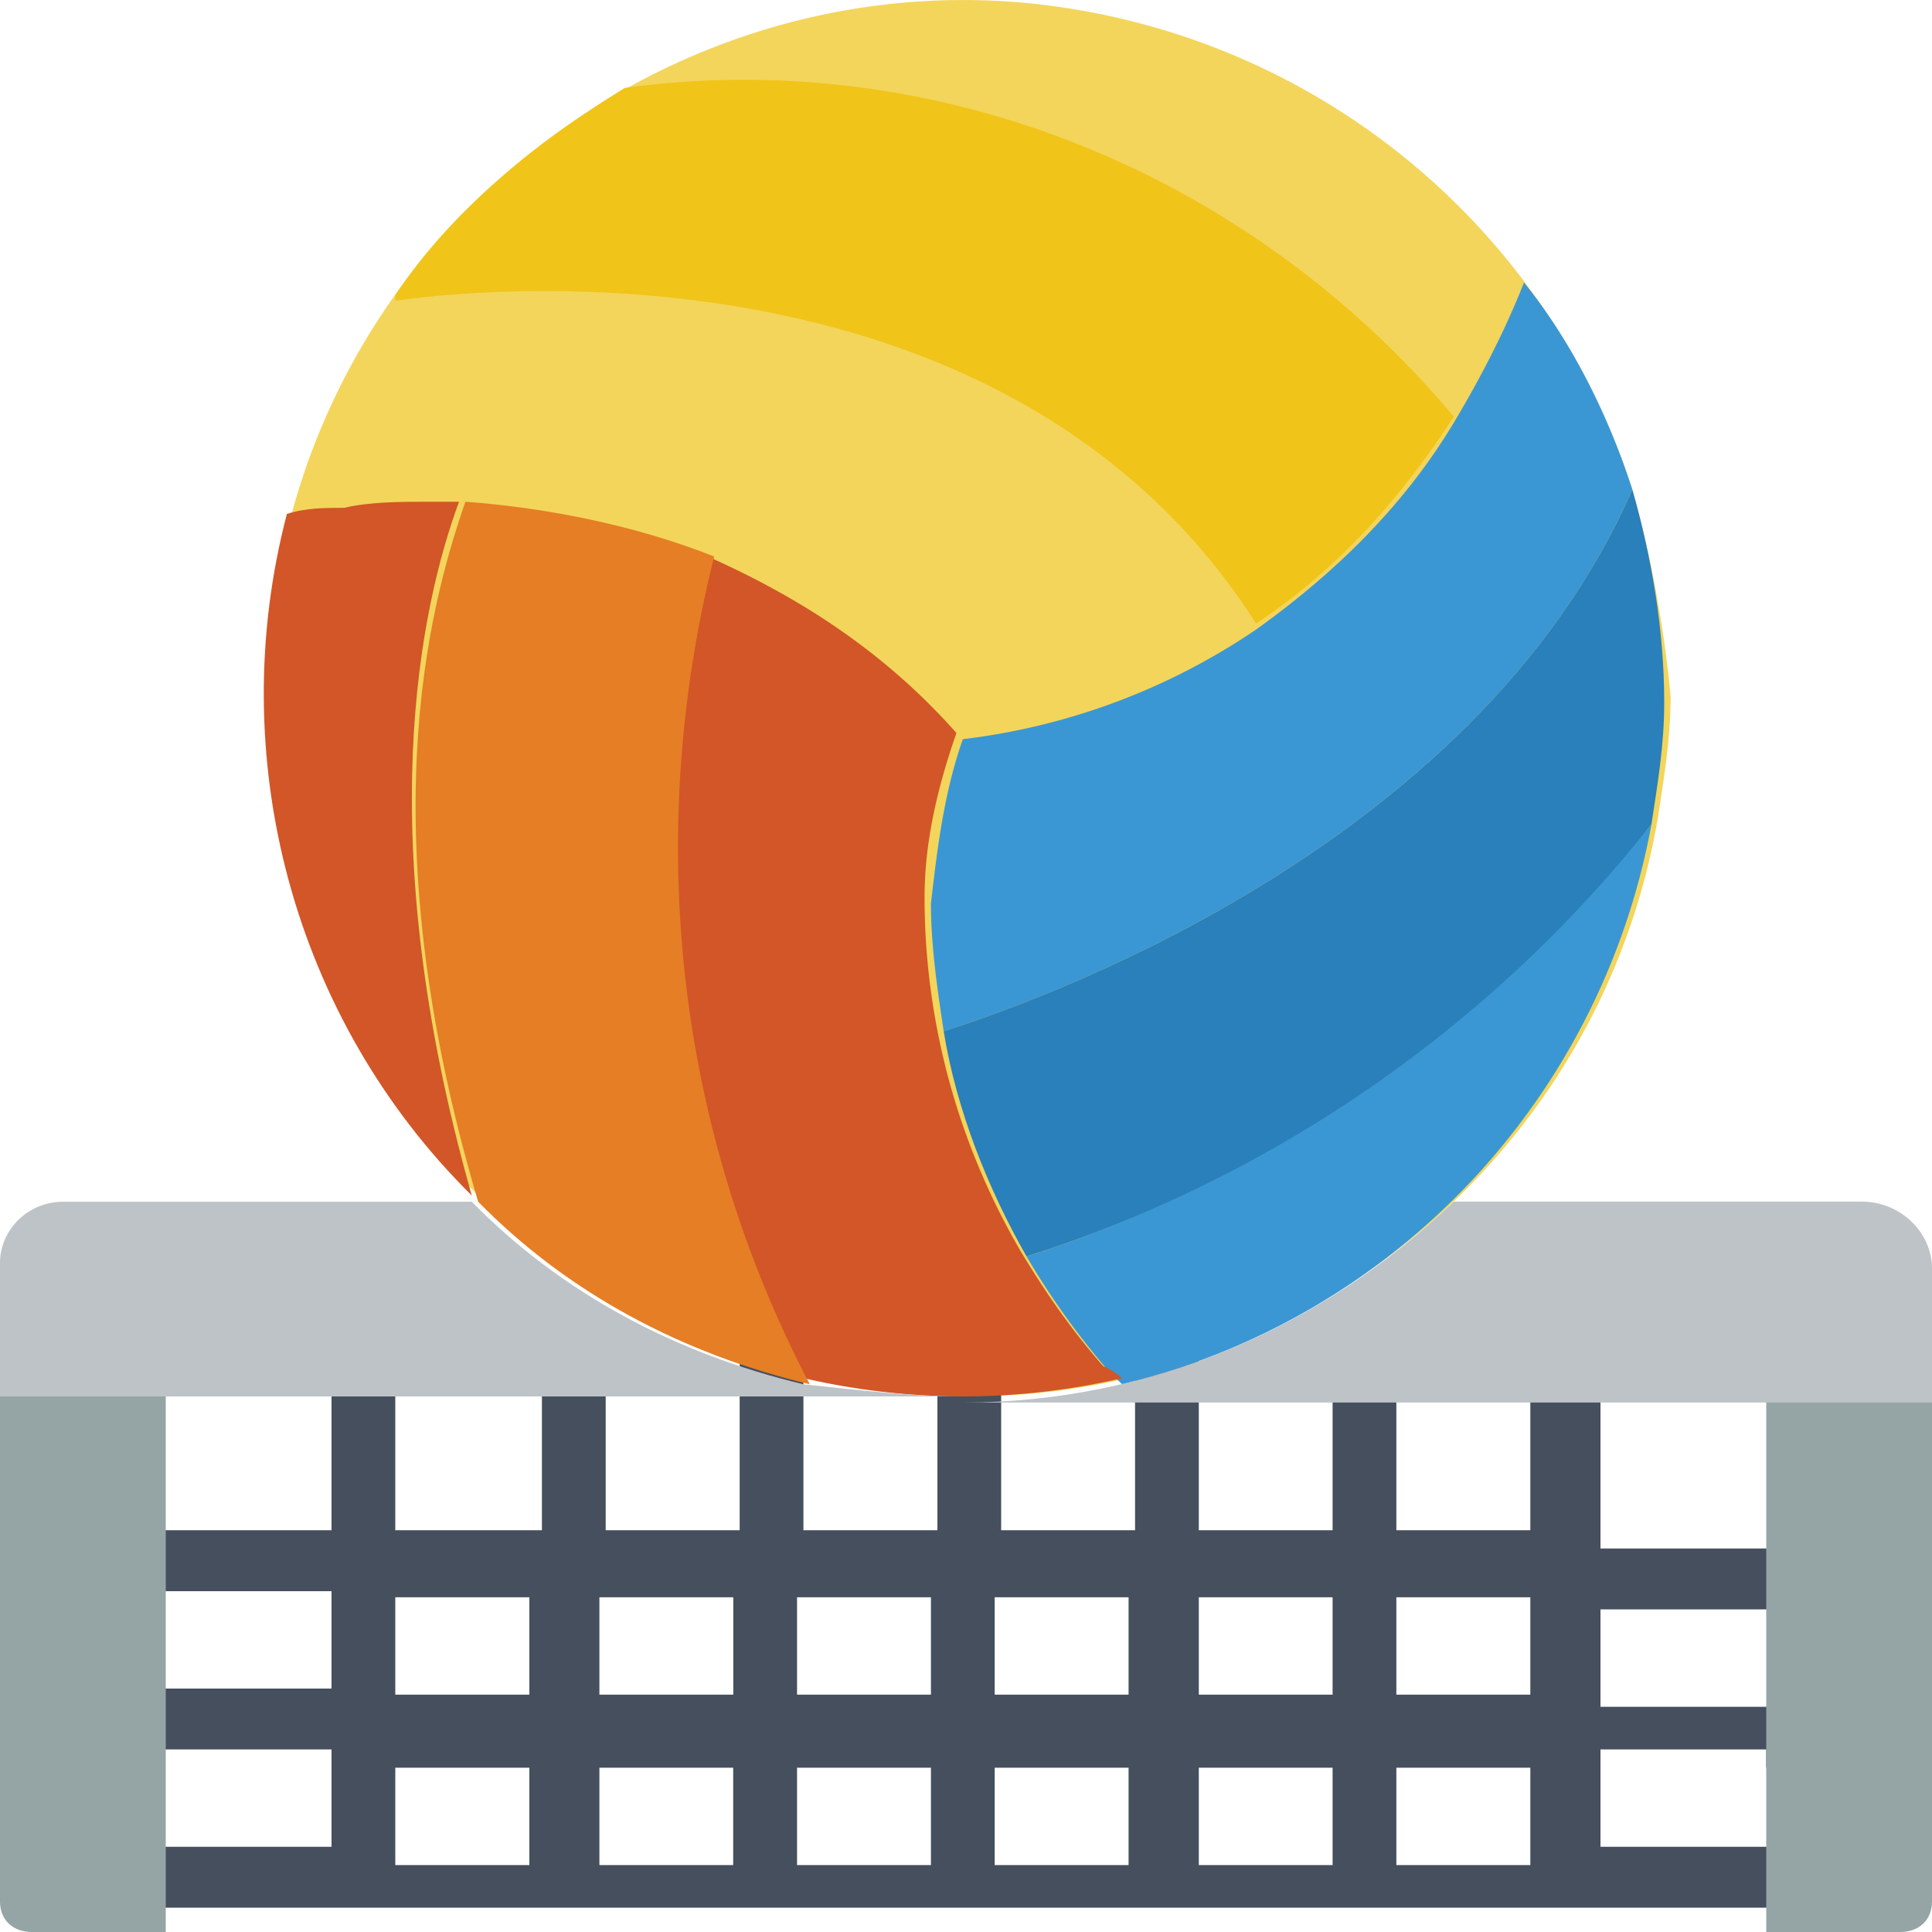 <svg width="20" height="20" viewBox="0 0 20 20" xmlns="http://www.w3.org/2000/svg">
    <g fill-rule="nonzero" fill="none">
        <path d="M16.898 5.068A7.319 7.319 0 0 0 11.089.091C8.383-.35 5.677.847 4.092 3.05a7.119 7.119 0 0 0-1.32 4.16c0 1.952.792 3.78 2.178 5.165.925.946 2.113 1.576 3.433 1.89a6.951 6.951 0 0 0 1.65.19c3.498 0 6.535-2.52 7.129-5.986.066-.44.132-.819.132-1.26a12.21 12.21 0 0 0-.396-2.142z" fill="#F3D55B"/>
        <path d="M18.284 18.299c.198 0 .33-.126.33-.315 0-.19-.132-.315-.33-.315h-1.716V16.66h1.716c.198 0 .33-.126.33-.315 0-.19-.132-.315-.33-.315h-1.716V14.33c0-.19-.132-.315-.33-.315s-.396-.063-.396.126v1.7h-1.387v-1.7c0-.19-.132-.315-.33-.315s-.33.126-.33.315v1.7H12.41v-1.7c0-.19-.132-.315-.33-.315s-.33.126-.33.315v1.7h-1.386v-1.7c0-.19-.132-.315-.33-.315s-.33.126-.33.315v1.7H8.317v-1.7c0-.19-.132-.315-.33-.315s-.33.126-.33.315v1.7H6.27v-1.7c0-.19-.132-.315-.33-.315s-.33.126-.33.315v1.7H4.092v-1.7c0-.19-.132-.315-.33-.315s-.33.126-.33.315v1.7H1.716c-.198 0-.33.127-.33.316s.132.315.33.315h1.716v1.008H1.716c-.198 0-.33.126-.33.315s.132.315.33.315h1.716v1.008H1.716c-.198 0-.33.126-.33.315s.132.315.33.315h16.568c.198 0 .33-.126.33-.315 0-.19-.132-.315-.33-.315h-1.716V18.11h1.716v.189zm-2.442-1.764v1.008h-1.387v-1.008h1.387zm-2.047 0v1.008H12.41v-1.008h1.386zm-5.544 1.764h1.386v1.008H8.251v-1.008zm-.66 1.008H6.205v-1.008H7.59v1.008zm2.706-1.008h1.386v1.008h-1.386v-1.008zm2.112 0h1.386v1.008H12.41v-1.008zm-.726-1.764v1.008h-1.386v-1.008h1.386zm-2.046 0v1.008H8.251v-1.008h1.386zm-2.046 0v1.008H6.205v-1.008H7.59zm-3.499 0H5.48v1.008H4.092v-1.008zm0 1.764H5.48v1.008H4.092v-1.008zm11.75 1.008h-1.387v-1.008h1.387v1.008z" fill="#464F5D"/>
        <path d="M1.716 13.826V20H.33c-.198 0-.33-.126-.33-.315v-5.86h1.716zM20 13.826v5.859c0 .189-.132.315-.33.315h-1.386v-6.174H20z" fill="#95A5A5"/>
        <path d="M4.884 12.376C3.036 10.55 2.31 7.84 2.97 5.32c.198-.063.396-.063.594-.063.264-.063.594-.063.858-.063h.33c-.396 1.071-.924 3.465.132 7.182z" fill="#D25627"/>
        <path d="M16.898 5.068c-1.65 3.78-6.337 5.355-7.129 5.607-.066-.44-.132-.882-.132-1.323.066-.567.132-1.134.33-1.7a6.852 6.852 0 0 0 3.036-1.135c.792-.567 1.518-1.26 2.047-2.142.264-.441.528-.945.726-1.45.462.568.858 1.324 1.122 2.143z" fill="#3B97D3"/>
        <path d="M15.05 4.312c-.529.819-1.189 1.575-2.047 2.142-2.772-4.347-8.91-3.34-8.91-3.34v-.062C4.685 2.17 5.544 1.477 6.468.91c3.234-.441 6.468.882 8.58 3.402z" fill="#F0C419"/>
        <path d="M17.228 7.273c0 .441-.066.82-.132 1.26-1.65 2.142-3.895 3.654-6.469 4.474-.396-.694-.726-1.513-.858-2.332.792-.252 5.479-1.827 7.129-5.607.198.693.33 1.45.33 2.205z" fill="#2980BA"/>
        <path d="M17.096 8.533a7.321 7.321 0 0 1-5.479 5.797l-.132-.126a8.02 8.02 0 0 1-.858-1.197 13.492 13.492 0 0 0 6.469-4.474z" fill="#3B97D3"/>
        <path d="M11.617 14.267a7.369 7.369 0 0 1-1.65.189 7.369 7.369 0 0 1-1.65-.19 11.927 11.927 0 0 1-.99-8.505c.99.441 1.848 1.008 2.574 1.827-.198.567-.33 1.134-.33 1.701 0 1.26.33 2.52.99 3.655.264.44.528.819.858 1.197a.818.818 0 0 1 .198.126z" fill="#D25627"/>
        <path d="M8.383 14.33c-1.32-.315-2.508-.945-3.433-1.89-1.122-3.78-.528-6.112-.132-7.246.859.063 1.783.252 2.575.567-.726 2.898-.396 5.922.99 8.569z" fill="#E57E25"/>
        <path d="M9.967 14.456H0V13.07c0-.315.264-.63.66-.63h4.224c.925.945 2.113 1.575 3.433 1.89.594.063 1.122.126 1.65.126zM20 13.133v1.386H9.967c1.914 0 3.696-.756 5.083-2.08h4.224c.396 0 .726.316.726.694z" fill="#BDC3C7"/>
    </g>
</svg>
